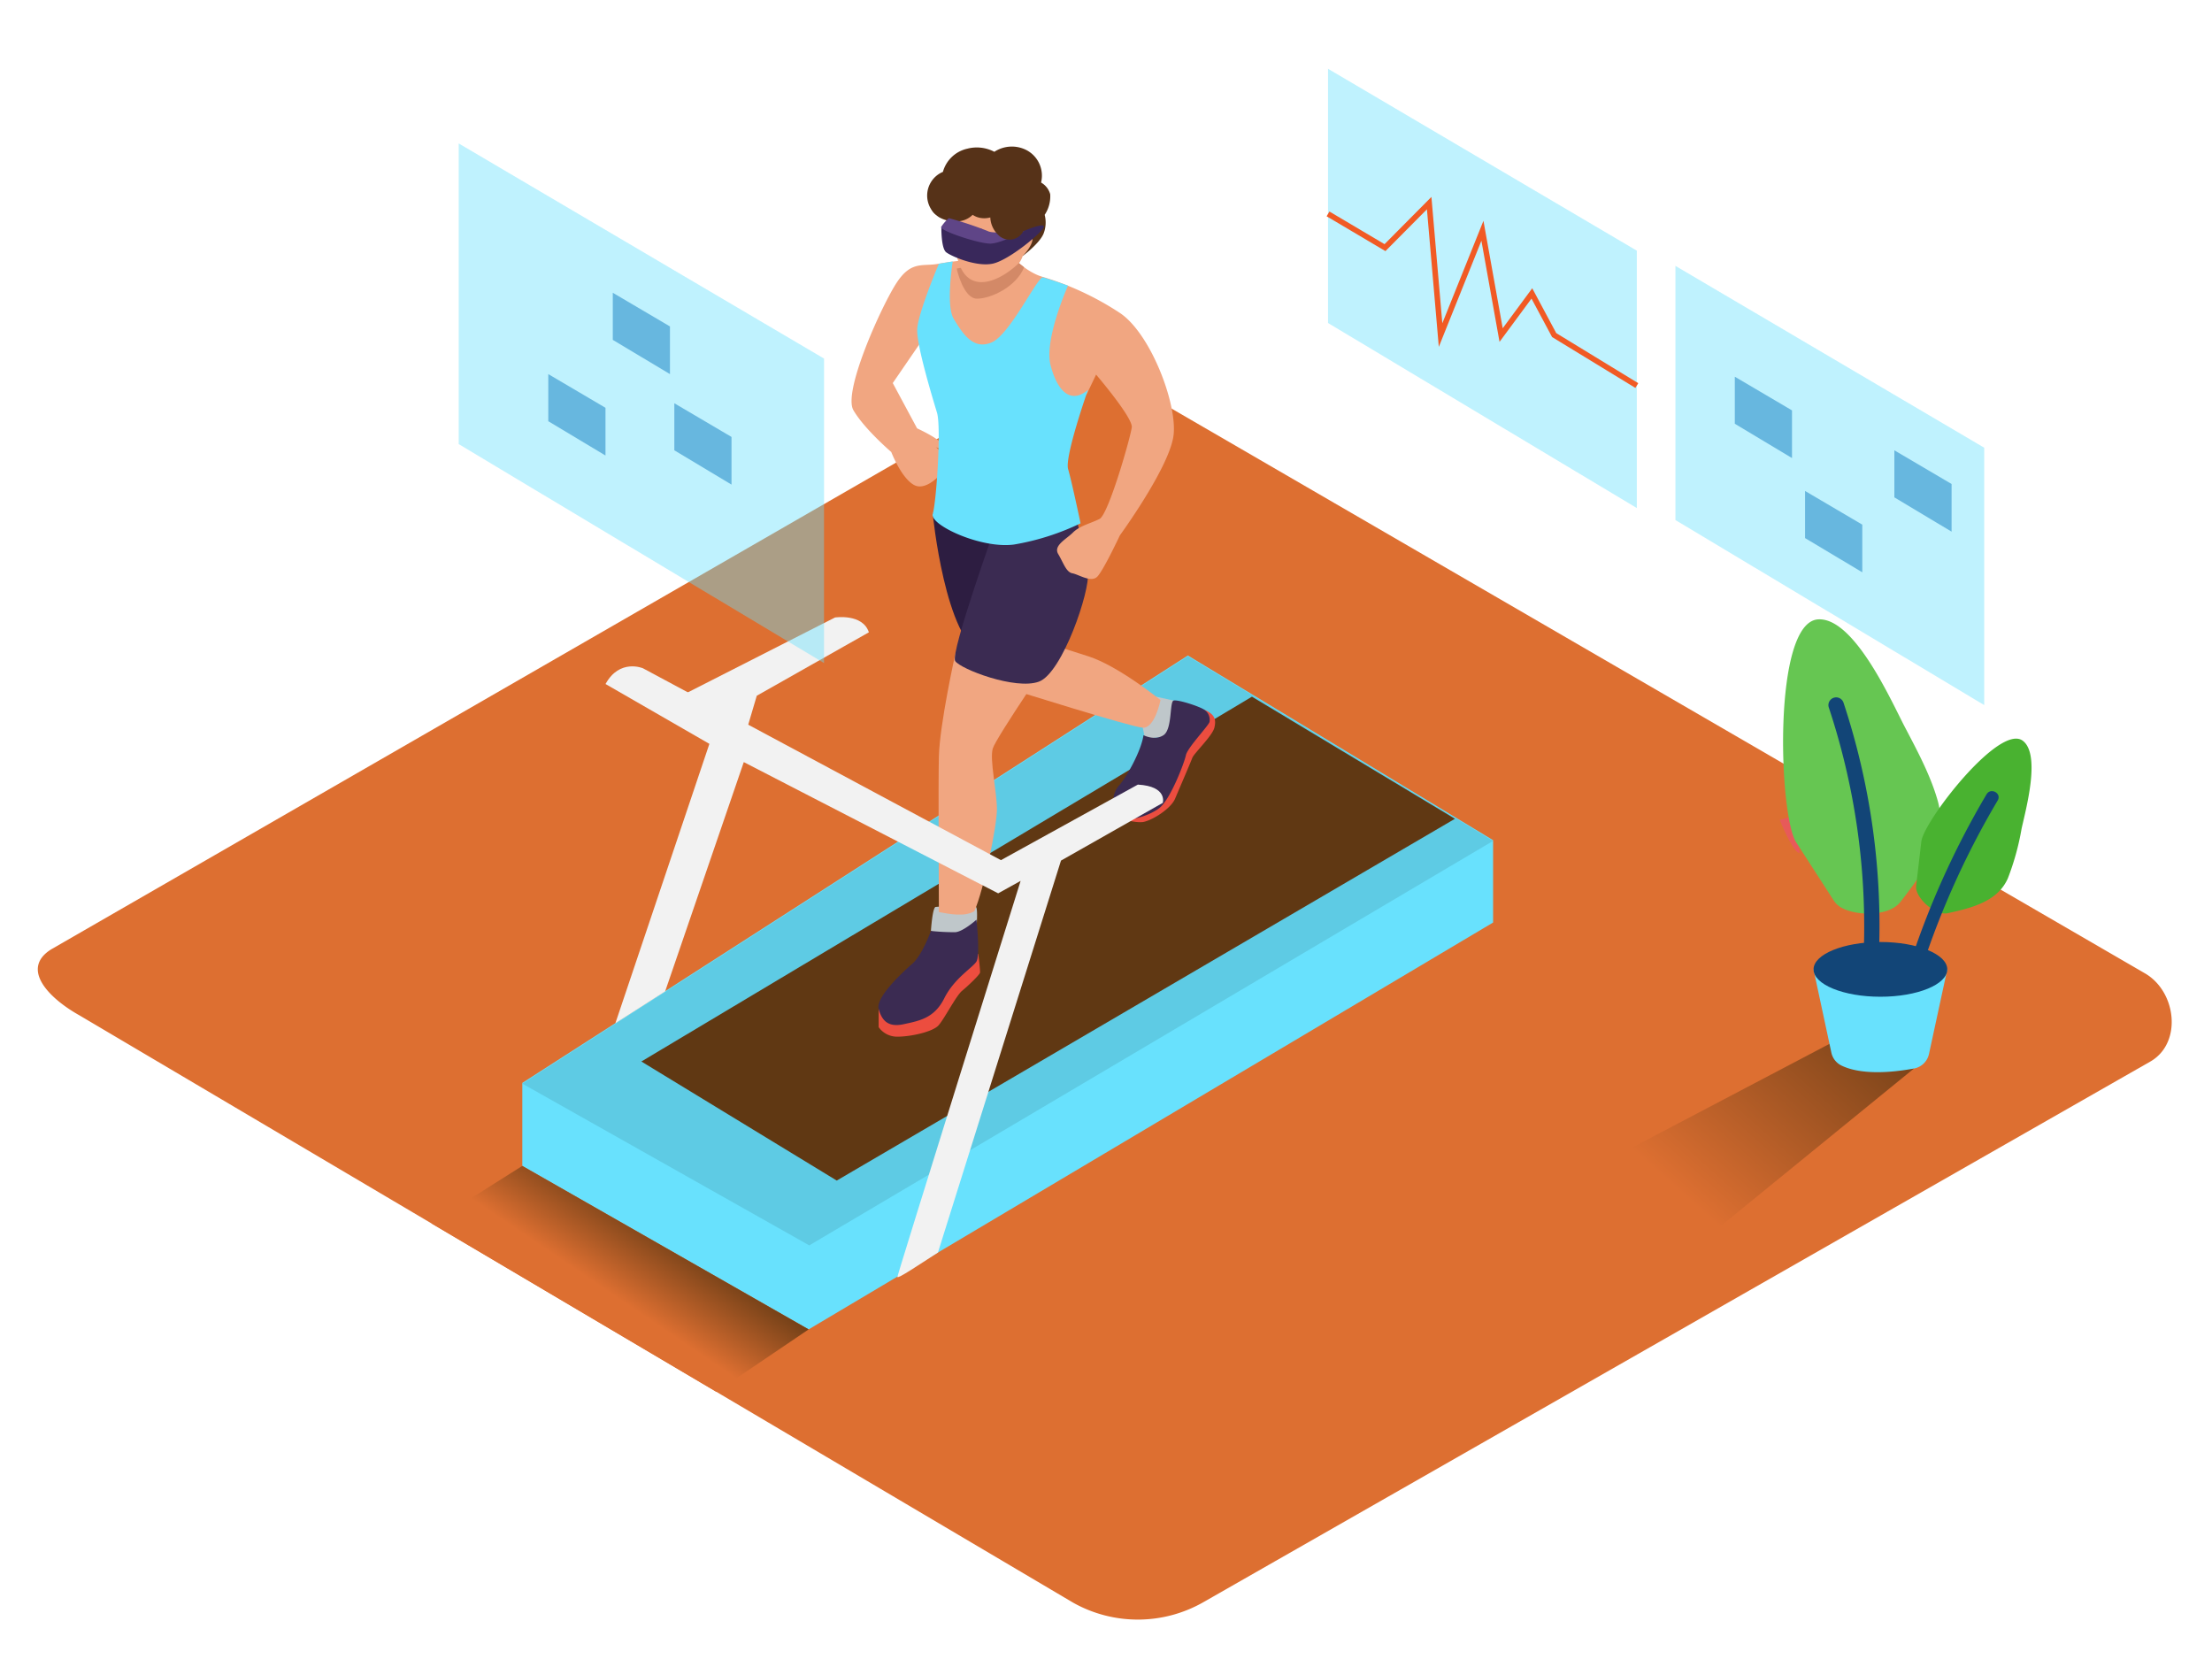 <svg id="Layer_2" data-name="Layer 2" xmlns="http://www.w3.org/2000/svg" xmlns:xlink="http://www.w3.org/1999/xlink" viewBox="0 0 400 300" width="406" height="306" class="illustration styles_illustrationTablet__1DWOa"><defs><linearGradient id="linear-gradient" x1="303.84" y1="214.93" x2="342.25" y2="171.95" gradientUnits="userSpaceOnUse"><stop offset="0" stop-color="#dd6f31"></stop><stop offset="1" stop-color="#603813"></stop></linearGradient><linearGradient id="linear-gradient-2" x1="110.14" y1="232.97" x2="119.97" y2="218.49" xlink:href="#linear-gradient"></linearGradient></defs><title>PP</title><path d="M194.06,289.07,14.34,182.85c-5.72-3.21-10.63-8.49-5.05-11.94L189.66,67c2.71-1.68,6.82-2.78,9.57-1.18L387.88,175.27c5.72,3.32,6.75,12.6,1,15.93L217.75,288.9A23.9,23.9,0,0,1,194.06,289.07Z" fill="#dd6f31"></path><path d="M325.4,153.51l0-7-3.57,1S324.18,153.42,325.4,153.51Z" fill="#e75a59"></path><polygon points="214.8 117.79 94.45 195.08 94.45 210.09 146.23 239.65 270 166.08 270 151.19 214.8 117.79" fill="#68e1fd"></polygon><polygon points="270 151.32 214.8 117.92 94.45 195.21 146.34 224.46 270 151.32" opacity="0.1"></polygon><polyline points="263.1 147.32 226.39 125.24 115.98 191.21 151.31 212.74" fill="#603813"></polyline><polyline points="206.64 130.84 207.06 132.82 211.16 132.46 213.65 128.66 213.29 126.83 212.23 125.94 209.02 125.23" fill="#bfc7ca"></polyline><path d="M203,147.2a7.37,7.37,0,0,0,3.61.72c1.64-.24,5.1-2.37,5.89-4.25s2.79-6.5,3.1-7.35,3.65-4,4-5.48.09-2.43-1.89-3.27" fill="#ec4d3f"></path><path d="M183.15,124s21.31,6.71,23.5,6.85,3.21-5,3.21-5-7.67-6.21-13.09-7.92-8.37-2.74-8.37-2.74" fill="#f1a681"></path><path d="M206.78,132.2s2,1.07,3.62,0,1.07-6.06,1.83-6.26,4.53,1,5.5,1.63a2.2,2.2,0,0,1,1,2.19c-.05.61-4,4.69-4.28,6.06s-2.85,8.15-4.89,9.63-6.26,2.8-7.44,1.12a4.25,4.25,0,0,1,.31-5.36C203.78,139.69,206.38,135,206.78,132.2Z" fill="#3b2b52"></path><path d="M168.34,167.6s.26-4.12.83-4.34a45.79,45.79,0,0,1,7.3,0c.35.17.17,2.88.17,2.88s-2.56,3-4.13,2.93A13,13,0,0,1,168.34,167.6Z" fill="#bfc7ca"></path><path d="M168.67,92.17s2.23,22.89,9.15,25.59S184.71,96,184.71,96l-8-7.06" fill="#2d1d41"></path><path d="M179.52,134.63c.58-2,11.81-18.37,11.81-18.37l-18.55,1.12s-2.88,12.88-3,18.72c-.13,5.14,0,23.74,0,28.09h0c1.94.35,4.63.91,6.42-.16,1.75-4,4.08-15.45,4.08-18.45C180.25,142.22,178.94,136.67,179.52,134.63Z" fill="#f1a681"></path><path d="M158.89,181l0,4a4.08,4.08,0,0,0,3.41,1.72c2.36,0,6.37-.86,7.43-2.06s3.16-5.34,4.24-6.23,3.19-2.9,3.25-3.3-.32-3.39-.32-3.39" fill="#ec4d3f"></path><path d="M168.34,167.6s-1.59,4.38-3.33,5.9-6.73,6.12-6.12,8.24,1.74,3.33,4.54,2.72,5.52-1.06,7.33-4.69,5.14-5.52,5.82-6.65,0-7.56,0-7.56-2.42,2.19-3.86,2.27A40.39,40.39,0,0,1,168.34,167.6Z" fill="#3b2b52"></path><path d="M180.2,93.9s-8.4,23.44-7.47,24.89,10.89,5.29,15.14,3.73,9.3-16.49,8.85-19.71-2.32-10.89-2.32-10.89Z" fill="#3b2b52"></path><path d="M176.27,46.21a50.8,50.8,0,0,0-6.47.73c-2.89.58-4.93-.64-7.6,3.36s-9.83,19.76-7.88,23.13S161.17,81,161.17,81s1.84,4.81,4.2,6,5.81-2.76,5.87-4-2-2.87-2-2.87,1.33.61,1.13-.41-4.53-3-4.53-3l-4.4-8.19,6.29-9.17,15.63,6.65s7.61,7.48,10.24,6.51,3.11-2.38,3.11-2.38l1.5-3.14s6.65,7.78,6.45,9.52-4.2,15.76-5.83,16.58-3.58,1.23-4.81,2.46-3.58,2.35-2.66,3.89,1.43,3.28,2.56,3.48,3.38,1.74,4.5.61,4.09-7.47,4.09-7.47,9.11-12.49,9.72-18.22-4.2-18.32-9.72-22a53.11,53.11,0,0,0-13.91-6.51C185,48.38,181.3,44,181.3,44" fill="#f1a681"></path><path d="M196.73,69.78c-3.18,2.65-5.56.13-6.76-4.5s3.16-14.37,3.16-14.37-3.56-1.26-4.52-1.49-5.93,10.29-9.27,11.75-5.26-1.59-6.87-4.24c-1.24-2.05-.56-7.87-.19-10.4l-2.49.42c-1,2.3-3.82,9.41-3.93,11.84-.13,2.91,2.78,12.45,3.58,15.1s-.13,16.29-.77,18.28,8.72,6.36,14.68,5.56a44.69,44.69,0,0,0,12.05-3.84s-1.59-7.55-2.25-9.8S196.73,69.78,196.73,69.78Z" fill="#68e1fd"></path><path d="M173,47.83s1.17,5.44,3.68,5.44,7.11-2.16,8.51-5.68l-2.06-1.69" fill="#d38967"></path><path d="M172.5,38.69s-4.25.52-4.25-2.69,3.67-5.17,3.67-5.17a4.37,4.37,0,0,1,3.38-4,5.48,5.48,0,0,1,5.38,1.73s1.14-1.66,4.25-1.24S188,31.54,187.63,32a3.46,3.46,0,0,1,2.28,2.38,6,6,0,0,1-1,3.73,5.51,5.51,0,0,1-.21,3.42c-.73,1.76-3.73,4-3.73,4" fill="#563218"></path><path d="M173.46,47c2,5.61,7.57,3,10.89-.27a4.68,4.68,0,0,0,.59-1.17s2.69-2.69,1.45-4-2.18.52-2.18.52-2.28-.93-2.28-2.38.41-2.38-2-2.59c-2.12-.18-6.62-3.15-8.39-1C172,39.67,172.24,43.54,173.46,47Z" fill="#f1a681"></path><path d="M121.93,125.71,151,110.92s5-.76,6.12,2.68l-20.27,11.47-2,6.76" fill="#f2f2f2"></path><path d="M169.61,225.75l22.25-70.87,18.41-10.44s.9-3-4.51-3.3L181,154.8l-64.74-34.7s-4.21-1.8-6.76,2.85l18.78,10.82-17,50.52,9-5.76,14.22-41.46,46,23.73,4.06-2.25s-22.28,71.16-22.28,71.61S166.24,227.92,169.61,225.75Z" fill="#f2f2f2"></path><path d="M185.63,26.41a5.78,5.78,0,0,0-5.82.3,6.82,6.82,0,0,0-4.9-.56,5.9,5.9,0,0,0-4.4,4.19h0a4.64,4.64,0,0,0-.66,8.22,5.84,5.84,0,0,0,3.24.73,4.14,4.14,0,0,0,3.86-2.94l.27-.23a3.41,3.41,0,0,0,1.24.19,4.36,4.36,0,0,0,1.29-.28,4.41,4.41,0,0,0,1.55-.05,3.53,3.53,0,0,0,3.14.48,6,6,0,0,0,3.84-4.28A5.21,5.21,0,0,0,185.63,26.41Z" fill="#563218"></path><polygon points="82.95 79.57 82.95 25.2 149.01 64.1 149.01 119.16 82.95 79.57" fill="#68e1fd" opacity="0.42"></polygon><polygon points="302.97 93.3 302.97 47.34 358.81 80.22 358.81 126.76 302.97 93.3" fill="#68e1fd" opacity="0.42"></polygon><polygon points="240.15 57.67 240.15 11.7 295.99 44.59 295.99 91.13 240.15 57.67" fill="#68e1fd" opacity="0.42"></polygon><polyline points="240.15 37.94 250.45 44.04 258.44 35.99 260.5 59.85 268.07 40.99 271.45 59.85 277.01 52.32 281.04 59.85 295.99 68.98" fill="none" stroke="#f15a24" stroke-miterlimit="10"></polyline><polygon points="313.71 75.89 313.71 67.38 324.05 73.47 324.05 82.09 313.71 75.89" fill="#0071bc" opacity="0.46"></polygon><polygon points="326.41 96.56 326.41 88.04 336.76 94.13 336.76 102.75 326.41 96.56" fill="#0071bc" opacity="0.46"></polygon><polygon points="342.56 89.2 342.56 80.69 352.91 86.78 352.91 95.4 342.56 89.2" fill="#0071bc" opacity="0.46"></polygon><polygon points="110.81 60.72 110.81 52.2 121.15 58.29 121.15 66.91 110.81 60.72" fill="#0071bc" opacity="0.46"></polygon><polygon points="121.94 80.69 121.94 72.18 132.28 78.27 132.28 86.89 121.94 80.69" fill="#0071bc" opacity="0.46"></polygon><polygon points="99.15 75.43 99.15 66.91 109.49 73 109.49 81.63 99.15 75.43" fill="#0071bc" opacity="0.46"></polygon><path d="M184.84,41a.44.44,0,0,1-.05.06c-1.67,1.33-5.25.76-7-.08a.41.41,0,0,1-.25-.32l-7.31-.33s-.07,3.82.87,4.55,5.49,2.7,8.44,2.05,8.92-5.62,9.21-6.6-3.56.68-3.56.68Z" fill="#39285b"></path><path d="M171.58,38.71a6.79,6.79,0,0,0-1.39,1.6c-.29.65,7,3.1,9,3s6-2.27,6-2.27-5.57.61-6.58,0A66.34,66.34,0,0,0,171.58,38.71Z" fill="#5f4587"></path><path d="M182.5,39.08a1.47,1.47,0,0,1-.13-.24,2.24,2.24,0,0,1,0-1.63,1.89,1.89,0,0,0,.07-1.43,1.71,1.71,0,0,0-.77-1.7,1.63,1.63,0,0,0-2.18.57,2.1,2.1,0,0,1-1.32.9c-.27,0-.78,0-.7-.41.44-2-2.62-2.85-3.07-.85a3.59,3.59,0,0,0,2.75,4.35,4.11,4.11,0,0,0,1.93-.06,4.63,4.63,0,0,0,1.41,3.14,2.83,2.83,0,0,0,4.87-1.77C185.47,38.25,183.3,38,182.5,39.08Z" fill="#563218"></path><path d="M338.37,181.1l-3.13,4.6-51.82,27.24,22.27,12.48,40.41-32.94C343.11,187,343,185.37,338.37,181.1Z" fill="url(#linear-gradient)"></path><path d="M327.94,174.55l3.23,15.06a3.39,3.39,0,0,0,1.82,2.33c1.88.92,5.75,1.88,13.11.54a3.41,3.41,0,0,0,2.72-2.62l3.31-15.31" fill="#68e1fd"></path><ellipse cx="340.04" cy="174.55" rx="12.09" ry="4.95" fill="#124577"></ellipse><path d="M333,163.4a3.88,3.88,0,0,1-1.4-1.3l-6.8-10.53c-3.15-4.88-4.3-39.87,4-40.31,6.56-.35,13.31,15,15.66,19.47,2.2,4.2,4.61,8.67,5.92,13.25,2,6.9-2.51,12.94-6.76,18.42C341.53,165,335.74,164.92,333,163.4Z" fill="#66c652"></path><path d="M337.06,170.31q1.37,1,2.69,2a128.51,128.51,0,0,0-6.39-46,1.4,1.4,0,0,0-2.67.84A125.81,125.81,0,0,1,337.06,170.31Z" fill="#124577"></path><path d="M346.67,160.58a2.48,2.48,0,0,1-.16-1.21l.93-7.95c.43-3.68,14.09-21.36,18.33-18.22,3.37,2.5.46,12.79-.21,15.95a46.5,46.5,0,0,1-2.47,8.92c-1.83,4.2-6.5,5.35-10.81,6.31C350.21,164.85,347.4,162.44,346.67,160.58Z" fill="#49b230"></path><path d="M359.24,142.88a153.55,153.55,0,0,0-14.5,32.65,17.79,17.79,0,0,1,2,1.28A151.4,151.4,0,0,1,361.25,144C362,142.7,360,141.62,359.24,142.88Z" fill="#124577"></path><polyline points="94.45 210.09 78 220.48 129.54 250.94 146.23 239.65" fill="url(#linear-gradient-2)"></polyline></svg>